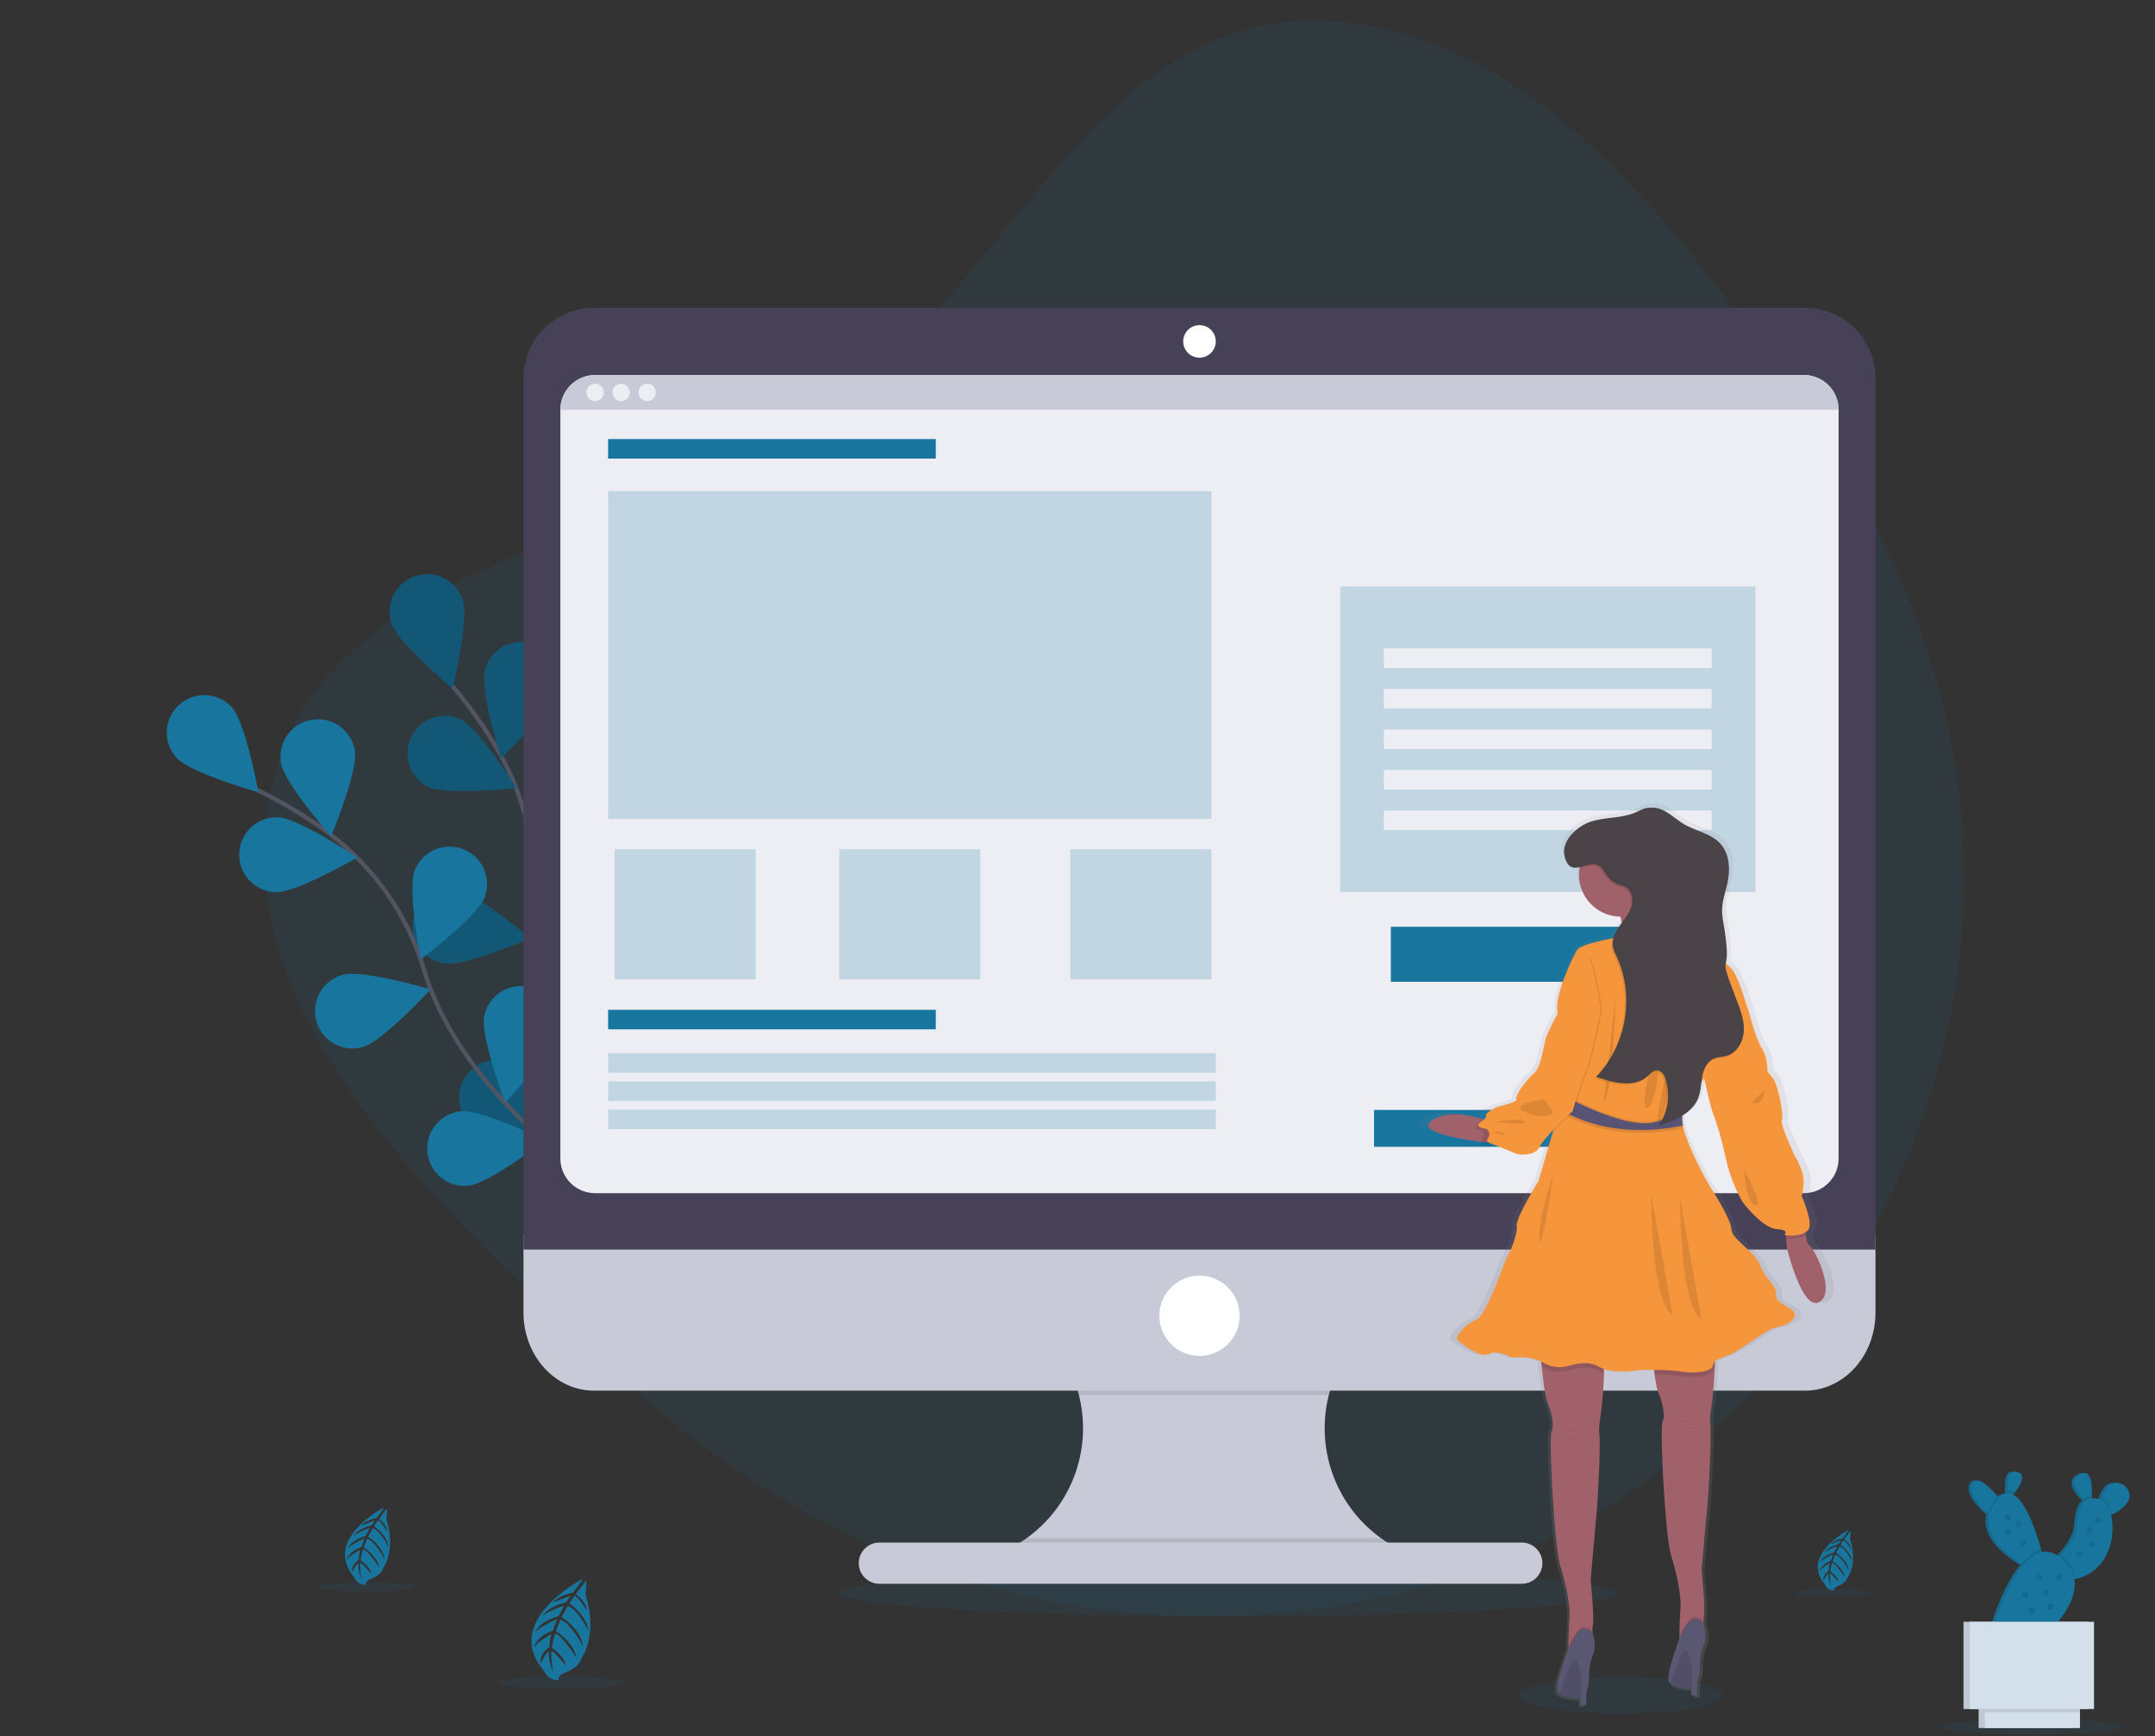 <svg width="993" height="800" viewBox="0 0 993 800" fill="none" xmlns="http://www.w3.org/2000/svg">
<rect x="0" y="0" width="993" height="800" fill="#333333" stroke="none"/>
<g clip-path="url(#clip0)">
<path opacity="0.1" fill-rule="evenodd" clip-rule="evenodd" d="M604.371 9.505C506.918 9.341 464.274 128.595 385.812 186.346C298.05 250.942 148.685 255.891 125.126 362.245C101.389 469.401 206.301 559.846 286.45 634.891C354.641 698.74 439.713 738.26 532.969 744.117C622.818 749.761 711.336 723.278 780.698 665.935C849.873 608.746 894.003 527.121 903.382 437.889C912.837 347.944 882.809 261.28 831.03 187.098C773.93 105.294 704.169 9.674 604.371 9.505Z" fill="#18759D"/>
<path d="M283.42 553.07C283.42 553.07 237.2 486.38 245.05 423.44C248.506 397.062 243.313 370.275 230.25 347.1C223.964 336.144 216.687 325.787 208.51 316.16" stroke="#535461" stroke-width="2" stroke-miterlimit="10"/>
<path d="M213.22 276.47C216.22 285.52 208.51 317.21 208.51 317.21C208.51 317.21 183.42 296.38 180.42 287.32C178.981 282.97 179.329 278.228 181.387 274.135C183.446 270.042 187.045 266.934 191.395 265.495C195.745 264.056 200.488 264.404 204.58 266.462C208.673 268.521 211.781 272.12 213.22 276.47V276.47Z" fill="#18759D"/>
<path d="M256.92 317.66C254.52 326.89 230.83 349.3 230.83 349.3C230.83 349.3 221.09 318.18 223.5 308.95C224.045 306.727 225.027 304.634 226.388 302.794C227.749 300.953 229.462 299.402 231.428 298.23C233.394 297.057 235.574 296.287 237.84 295.965C240.106 295.642 242.414 295.774 244.629 296.351C246.844 296.928 248.922 297.94 250.742 299.328C252.563 300.715 254.089 302.451 255.233 304.434C256.377 306.416 257.115 308.607 257.404 310.877C257.694 313.148 257.529 315.454 256.92 317.66V317.66Z" fill="#18759D"/>
<path d="M284.11 403.77C277.37 410.53 245.61 417.91 245.61 417.91C245.61 417.91 252.92 386.13 259.61 379.38C262.844 376.136 267.235 374.31 271.815 374.304C276.396 374.297 280.791 376.111 284.035 379.345C287.279 382.579 289.105 386.97 289.111 391.55C289.118 396.131 287.304 400.526 284.07 403.77H284.11Z" fill="#18759D"/>
<path d="M290 473.6C284.5 481.39 254.44 494.04 254.44 494.04C254.44 494.04 256.27 461.48 261.77 453.69C264.41 449.946 268.429 447.405 272.943 446.625C277.457 445.845 282.096 446.89 285.84 449.53C289.584 452.17 292.125 456.189 292.905 460.703C293.685 465.217 292.64 469.856 290 473.6V473.6Z" fill="#18759D"/>
<path d="M197 362.45C205.58 366.61 238 363.13 238 363.13C238 363.13 220.64 335.53 212 331.36C207.903 329.555 203.265 329.412 199.064 330.96C194.864 332.508 191.428 335.628 189.483 339.66C187.538 343.692 187.234 348.322 188.636 352.574C190.039 356.825 193.037 360.366 197 362.45V362.45Z" fill="#18759D"/>
<path d="M204.91 443.98C214.35 445.38 244.25 432.36 244.25 432.36C244.25 432.36 219.42 411.21 210 409.81C207.756 409.476 205.469 409.588 203.269 410.139C201.068 410.689 198.997 411.667 197.175 413.018C193.495 415.746 191.049 419.824 190.375 424.355C189.701 428.886 190.855 433.499 193.583 437.18C196.311 440.86 200.389 443.306 204.92 443.98H204.91Z" fill="#18759D"/>
<path d="M223.49 522.16C232.56 525.16 264.23 517.36 264.23 517.36C264.23 517.36 243.33 492.36 234.23 489.36C232.075 488.652 229.802 488.376 227.54 488.546C225.278 488.717 223.072 489.332 221.048 490.355C219.023 491.378 217.22 492.79 215.742 494.51C214.263 496.231 213.138 498.225 212.43 500.38C211.722 502.535 211.446 504.808 211.616 507.07C211.787 509.332 212.402 511.538 213.425 513.562C214.448 515.587 215.86 517.39 217.58 518.868C219.301 520.347 221.295 521.472 223.45 522.18L223.49 522.16Z" fill="#18759D"/>
<path opacity="0.25" d="M213.22 276.47C216.22 285.52 208.51 317.21 208.51 317.21C208.51 317.21 183.42 296.38 180.42 287.32C178.981 282.97 179.329 278.228 181.387 274.135C183.446 270.042 187.045 266.934 191.395 265.495C195.745 264.056 200.488 264.404 204.58 266.462C208.673 268.521 211.781 272.12 213.22 276.47Z" fill="black"/>
<path opacity="0.25" d="M256.92 317.66C254.52 326.89 230.83 349.3 230.83 349.3C230.83 349.3 221.09 318.18 223.5 308.95C224.045 306.727 225.027 304.634 226.388 302.794C227.749 300.953 229.462 299.402 231.428 298.23C233.394 297.057 235.574 296.287 237.84 295.965C240.106 295.642 242.414 295.774 244.629 296.351C246.844 296.928 248.922 297.94 250.742 299.328C252.563 300.715 254.089 302.451 255.233 304.434C256.377 306.416 257.115 308.607 257.404 310.877C257.694 313.148 257.529 315.454 256.92 317.66Z" fill="black"/>
<path opacity="0.25" d="M284.11 403.77C277.37 410.53 245.61 417.91 245.61 417.91C245.61 417.91 252.92 386.13 259.61 379.38C262.844 376.136 267.235 374.31 271.815 374.304C276.396 374.297 280.791 376.111 284.035 379.345C287.279 382.579 289.105 386.97 289.111 391.55C289.118 396.131 287.304 400.526 284.07 403.77H284.11Z" fill="black"/>
<path opacity="0.25" d="M290 473.6C284.5 481.39 254.44 494.04 254.44 494.04C254.44 494.04 256.27 461.48 261.77 453.69C264.41 449.946 268.429 447.405 272.943 446.625C277.457 445.845 282.096 446.89 285.84 449.53C289.584 452.17 292.125 456.189 292.905 460.703C293.685 465.217 292.64 469.856 290 473.6Z" fill="black"/>
<path opacity="0.25" d="M197 362.45C205.58 366.61 238 363.13 238 363.13C238 363.13 220.64 335.53 212 331.36C207.903 329.555 203.265 329.412 199.064 330.96C194.864 332.508 191.428 335.628 189.483 339.66C187.538 343.692 187.234 348.322 188.636 352.574C190.039 356.825 193.037 360.366 197 362.45Z" fill="black"/>
<path opacity="0.25" d="M204.91 443.98C214.35 445.38 244.25 432.36 244.25 432.36C244.25 432.36 219.42 411.21 210 409.81C207.756 409.476 205.469 409.588 203.269 410.139C201.068 410.689 198.997 411.667 197.175 413.018C193.495 415.746 191.049 419.824 190.375 424.355C189.701 428.886 190.855 433.499 193.583 437.18C196.311 440.86 200.389 443.306 204.92 443.98H204.91Z" fill="black"/>
<path opacity="0.25" d="M223.49 522.16C232.56 525.16 264.23 517.36 264.23 517.36C264.23 517.36 243.33 492.36 234.23 489.36C232.075 488.652 229.802 488.376 227.54 488.546C225.278 488.717 223.072 489.332 221.048 490.355C219.023 491.378 217.22 492.79 215.742 494.51C214.263 496.231 213.138 498.225 212.43 500.38C211.722 502.535 211.446 504.808 211.616 507.07C211.787 509.332 212.402 511.538 213.425 513.562C214.448 515.587 215.86 517.39 217.58 518.868C219.301 520.347 221.295 521.472 223.45 522.18L223.49 522.16Z" fill="black"/>
<path d="M283.16 550.39C283.16 550.39 213.88 508.15 195.54 447.39C188.008 421.879 172.408 399.496 151.08 383.6C140.894 376.133 130.045 369.616 118.67 364.13" stroke="#535461" stroke-width="2" stroke-miterlimit="10"/>
<path d="M106.89 325.97C113.3 333.03 119.09 365.12 119.09 365.12C119.09 365.12 87.72 356.24 81.31 349.18C78.232 345.788 76.628 341.312 76.85 336.737C77.072 332.162 79.103 327.863 82.495 324.785C85.887 321.707 90.363 320.103 94.938 320.325C99.513 320.547 103.812 322.578 106.89 325.97V325.97Z" fill="#18759D"/>
<path d="M163.54 345.91C165.08 355.33 152.54 385.42 152.54 385.42C152.54 385.42 131 360.91 129.45 351.49C128.71 346.969 129.796 342.34 132.47 338.62C135.143 334.9 139.184 332.395 143.705 331.655C148.226 330.915 152.855 332.001 156.575 334.675C160.295 337.348 162.8 341.389 163.54 345.91V345.91Z" fill="#18759D"/>
<path d="M223.29 413.6C219.86 422.51 193.82 442.13 193.82 442.13C193.82 442.13 187.62 410.13 191.04 401.21C192.683 396.933 195.958 393.485 200.143 391.622C204.329 389.76 209.083 389.637 213.36 391.28C217.637 392.923 221.085 396.198 222.948 400.383C224.81 404.569 224.933 409.323 223.29 413.6V413.6Z" fill="#18759D"/>
<path d="M257 475.03C255.13 484.39 232.77 508.13 232.77 508.13C232.77 508.13 221.25 477.62 223.12 468.27C223.564 466.045 224.442 463.93 225.703 462.045C226.964 460.159 228.585 458.541 230.472 457.282C232.359 456.022 234.475 455.147 236.7 454.706C238.925 454.265 241.215 454.266 243.44 454.71C245.665 455.154 247.78 456.032 249.665 457.293C251.551 458.554 253.169 460.175 254.428 462.062C255.688 463.949 256.563 466.065 257.004 468.29C257.445 470.515 257.444 472.805 257 475.03V475.03Z" fill="#18759D"/>
<path d="M126.88 411.15C136.42 411.48 164.65 395.15 164.65 395.15C164.65 395.15 137.6 376.95 128.06 376.6C125.793 376.523 123.534 376.892 121.41 377.688C119.286 378.484 117.34 379.69 115.683 381.238C114.025 382.786 112.689 384.645 111.75 386.71C110.811 388.774 110.287 391.003 110.21 393.27C110.133 395.537 110.502 397.796 111.298 399.92C112.094 402.044 113.3 403.99 114.848 405.647C116.396 407.305 118.255 408.641 120.32 409.58C122.384 410.519 124.613 411.043 126.88 411.12V411.15Z" fill="#18759D"/>
<path d="M167.17 482.47C176.37 479.93 198.43 455.91 198.43 455.91C198.43 455.91 167.16 446.6 158 449.18C155.792 449.764 153.721 450.78 151.909 452.17C150.096 453.559 148.577 455.294 147.439 457.275C146.302 459.256 145.568 461.442 145.281 463.708C144.995 465.974 145.16 468.275 145.769 470.476C146.377 472.678 147.416 474.737 148.826 476.534C150.236 478.331 151.988 479.831 153.981 480.947C155.974 482.062 158.169 482.771 160.438 483.033C162.707 483.294 165.005 483.103 167.2 482.47H167.17Z" fill="#18759D"/>
<path d="M215.84 546.42C225.34 545.42 251.14 525.52 251.14 525.52C251.14 525.52 221.89 511.1 212.4 512.05C210.143 512.276 207.953 512.944 205.955 514.016C203.956 515.089 202.188 516.544 200.752 518.3C197.852 521.845 196.479 526.397 196.935 530.955C197.161 533.212 197.829 535.402 198.901 537.4C199.974 539.399 201.429 541.167 203.185 542.603C206.73 545.503 211.282 546.876 215.84 546.42V546.42Z" fill="#18759D"/>
<path opacity="0.1" d="M565.71 744.7C664.569 744.7 744.71 739.945 744.71 734.08C744.71 728.215 664.569 723.46 565.71 723.46C466.851 723.46 386.71 728.215 386.71 734.08C386.71 739.945 466.851 744.7 565.71 744.7Z" fill="#18759D"/>
<path opacity="0.1" d="M746.87 789.78C772.75 789.78 793.73 785.961 793.73 781.25C793.73 776.539 772.75 772.72 746.87 772.72C720.99 772.72 700.01 776.539 700.01 781.25C700.01 785.961 720.99 789.78 746.87 789.78Z" fill="#18759D"/>
<path d="M648 715.41V721.82H458.38V716.6C469.946 712.315 479.98 704.694 487.213 694.703C494.446 684.712 498.551 672.8 499.011 660.474C499.47 648.149 496.262 635.964 489.793 625.462C483.324 614.96 473.885 606.614 462.67 601.48H646.75C635.795 606.507 626.531 614.601 620.079 624.783C613.627 634.965 610.264 646.798 610.396 658.851C610.529 670.904 614.151 682.66 620.824 692.698C627.498 702.735 636.937 710.624 648 715.41Z" fill="#C8CAD7"/>
<path opacity="0.1" d="M646.75 601.49C638.288 605.373 630.801 611.1 624.838 618.252C618.876 625.403 614.588 633.797 612.29 642.82H497.13C494.832 633.797 490.544 625.403 484.582 618.252C478.619 611.1 471.132 605.373 462.67 601.49H646.75Z" fill="black"/>
<path d="M241.21 568.82V604.82C241.21 624.7 255.76 640.82 273.71 640.82H831.71C849.66 640.82 864.21 624.7 864.21 604.82V568.82H241.21Z" fill="#C8CAD7"/>
<path opacity="0.1" d="M648 715.41V721.82H458.38V716.6C463.578 714.67 468.495 712.053 473 708.82H636.4C640.02 711.424 643.909 713.634 648 715.41Z" fill="black"/>
<path d="M701.21 710.82H405.21C399.963 710.82 395.71 715.073 395.71 720.32C395.71 725.567 399.963 729.82 405.21 729.82H701.21C706.457 729.82 710.71 725.567 710.71 720.32C710.71 715.073 706.457 710.82 701.21 710.82Z" fill="#C8CAD7"/>
<path d="M864.21 174.32C864.21 165.7 860.786 157.434 854.691 151.339C848.596 145.244 840.329 141.82 831.71 141.82H273.71C265.09 141.82 256.824 145.244 250.729 151.339C244.634 157.434 241.21 165.7 241.21 174.32V575.82H864.21V174.32Z" fill="#474157"/>
<path d="M831.21 172.82H274.21C265.373 172.82 258.21 179.983 258.21 188.82V533.82C258.21 542.657 265.373 549.82 274.21 549.82H831.21C840.047 549.82 847.21 542.657 847.21 533.82V188.82C847.21 179.983 840.047 172.82 831.21 172.82Z" fill="#EDEDF4"/>
<path d="M552.71 164.82C556.852 164.82 560.21 161.462 560.21 157.32C560.21 153.178 556.852 149.82 552.71 149.82C548.568 149.82 545.21 153.178 545.21 157.32C545.21 161.462 548.568 164.82 552.71 164.82Z" fill="white"/>
<path d="M552.71 624.82C562.927 624.82 571.21 616.537 571.21 606.32C571.21 596.103 562.927 587.82 552.71 587.82C542.493 587.82 534.21 596.103 534.21 606.32C534.21 616.537 542.493 624.82 552.71 624.82Z" fill="white"/>
<path d="M847.21 188.82H258.21C258.21 184.577 259.896 180.507 262.896 177.506C265.897 174.506 269.967 172.82 274.21 172.82H831.21C835.453 172.82 839.523 174.506 842.524 177.506C845.524 180.507 847.21 184.577 847.21 188.82Z" fill="#C8CAD7"/>
<path d="M274.21 184.82C276.419 184.82 278.21 183.029 278.21 180.82C278.21 178.611 276.419 176.82 274.21 176.82C272.001 176.82 270.21 178.611 270.21 180.82C270.21 183.029 272.001 184.82 274.21 184.82Z" fill="#EDEDF4"/>
<path d="M286.21 184.82C288.419 184.82 290.21 183.029 290.21 180.82C290.21 178.611 288.419 176.82 286.21 176.82C284.001 176.82 282.21 178.611 282.21 180.82C282.21 183.029 284.001 184.82 286.21 184.82Z" fill="#EDEDF4"/>
<path d="M298.21 184.82C300.419 184.82 302.21 183.029 302.21 180.82C302.21 178.611 300.419 176.82 298.21 176.82C296.001 176.82 294.21 178.611 294.21 180.82C294.21 183.029 296.001 184.82 298.21 184.82Z" fill="#EDEDF4"/>
<path d="M431.21 202.32H280.21V211.32H431.21V202.32Z" fill="#18759D"/>
<path d="M431.21 465.32H280.21V474.32H431.21V465.32Z" fill="#18759D"/>
<path opacity="0.2" d="M560.21 485.32H280.21V494.32H560.21V485.32Z" fill="#18759D"/>
<path opacity="0.2" d="M560.21 498.33H280.21V507.33H560.21V498.33Z" fill="#18759D"/>
<path opacity="0.2" d="M560.21 511.33H280.21V520.33H560.21V511.33Z" fill="#18759D"/>
<path opacity="0.2" d="M558.21 226.32H280.21V377.32H558.21V226.32Z" fill="#18759D"/>
<path opacity="0.2" d="M348.21 391.32H283.21V451.32H348.21V391.32Z" fill="#18759D"/>
<path opacity="0.2" d="M558.21 391.32H493.21V451.32H558.21V391.32Z" fill="#18759D"/>
<path opacity="0.2" d="M451.71 391.32H386.71V451.32H451.71V391.32Z" fill="#18759D"/>
<path opacity="0.2" d="M808.88 270.24H617.55V411.07H808.88V270.24Z" fill="#18759D"/>
<path d="M788.71 298.82H637.71V307.82H788.71V298.82Z" fill="#EDEDF4"/>
<path d="M788.71 317.49H637.71V326.49H788.71V317.49Z" fill="#EDEDF4"/>
<path d="M788.71 336.16H637.71V345.16H788.71V336.16Z" fill="#EDEDF4"/>
<path d="M788.71 354.82H637.71V363.82H788.71V354.82Z" fill="#EDEDF4"/>
<path d="M788.71 373.49H637.71V382.49H788.71V373.49Z" fill="#EDEDF4"/>
<path d="M785.55 427.07H640.88V452.4H785.55V427.07Z" fill="#18759D"/>
<path d="M730.16 511.47H633.15V528.46H730.16V511.47Z" fill="#18759D"/>
<path opacity="0.1" d="M258.43 778.27C274.225 778.27 287.03 776.972 287.03 775.37C287.03 773.768 274.225 772.47 258.43 772.47C242.635 772.47 229.83 773.768 229.83 775.37C229.83 776.972 242.635 778.27 258.43 778.27Z" fill="#18759D"/>
<path opacity="0.1" d="M843.87 735.64C853.336 735.64 861.01 734.861 861.01 733.9C861.01 732.939 853.336 732.16 843.87 732.16C834.404 732.16 826.73 732.939 826.73 733.9C826.73 734.861 834.404 735.64 843.87 735.64Z" fill="#18759D"/>
<path d="M268.42 727.6C268.42 727.6 231.12 746.87 250.42 769.6C250.42 769.6 252.23 774.6 257.48 774.18C257.48 774.18 256.43 772.27 260.48 770.75C261.892 770.194 263.234 769.476 264.48 768.61C266.175 767.438 267.442 765.746 268.09 763.79C268.09 763.79 275.72 753.58 269.81 734.69C269.81 734.69 270.57 729.35 269.9 728.49L265.32 734.6C265.32 734.6 270.01 737.74 270.54 742.36C270.54 742.36 265.66 734.61 264.6 735.49C264.39 735.67 262.35 738.89 262.35 738.89C262.35 738.89 270.47 744.4 271.08 751.55C271.08 751.55 266.5 741.55 261.56 740.1L258.77 745.15C258.77 745.15 267.65 750.55 268.65 758.67C268.65 758.67 263.5 748.37 258.24 746.29L256.16 751.62C256.16 751.62 264.71 757.06 265.5 763.82C265.5 763.82 258.35 752.52 255.77 752.82C255.77 752.82 254.16 757.82 254.37 759.37C254.37 759.37 260.42 763.37 260.53 767.37C260.53 767.37 254.95 760.32 254.09 760.79C254.09 760.79 253.73 767.87 255.45 771.56C255.45 771.56 252.51 766.3 252.98 760.79C251.242 762.333 249.997 764.354 249.4 766.6C249.4 766.6 247.79 762.7 253.09 759.12C253.09 759.12 253.59 753.61 254.2 752.93C254.2 752.93 248.47 755.72 246.04 759.16C246.04 759.16 246.93 754.04 254.7 751.5L256.7 746.1C256.7 746.1 248.94 749.39 246.55 752.29C246.55 752.29 248.27 747.21 257.31 744.78L259.99 739.78C259.99 739.78 253.09 742.1 249.73 744.78C249.73 744.78 252.34 740.42 260.82 738.41L263 735.3C263 735.3 258 737.09 256.6 737.73C255.2 738.37 254.92 738.05 254.92 738.05C257.484 735.884 260.6 734.475 263.92 733.98C263.92 733.98 268.77 727.89 268.42 727.6Z" fill="#18759D"/>
<path opacity="0.1" d="M169.3 733.41C181.406 733.41 191.22 732.416 191.22 731.19C191.22 729.964 181.406 728.97 169.3 728.97C157.194 728.97 147.38 729.964 147.38 731.19C147.38 732.416 157.194 733.41 169.3 733.41Z" fill="#18759D"/>
<path d="M177 694.6C177 694.6 148.42 709.36 163.18 726.76C163.596 727.841 164.344 728.763 165.315 729.393C166.287 730.024 167.433 730.33 168.59 730.27C168.59 730.27 167.79 728.81 170.86 727.64C171.945 727.211 172.978 726.661 173.94 726C175.239 725.099 176.211 723.8 176.71 722.3V722.3C176.71 722.3 182.55 714.48 178.02 700.01C178.02 700.01 178.61 695.91 178.09 695.25L174.62 700.02C174.62 700.02 178.21 702.43 178.62 705.96C178.62 705.96 174.88 700.03 174.07 700.7C173.91 700.84 172.35 703.31 172.35 703.31C172.35 703.31 178.57 707.53 179.04 713.01C179.04 713.01 175.53 705.33 171.74 704.24L169.61 708.1C169.61 708.1 176.4 712.24 177.17 718.46C177.17 718.46 173.22 710.57 169.17 708.98L167.58 713.06C167.58 713.06 174.14 717.23 174.74 722.41C174.74 722.41 169.26 713.75 167.28 714.02C167.28 714.02 166.05 717.86 166.21 719.02C166.21 719.02 170.85 722.12 170.93 725.16C170.93 725.16 166.65 719.76 165.99 720.16C165.99 720.16 165.72 725.58 167.04 728.41C165.7 725.872 165.045 723.028 165.14 720.16C163.819 721.333 162.867 722.866 162.4 724.57C162.4 724.57 161.17 721.57 165.23 718.84C165.23 718.84 165.61 714.62 166.08 714.1C166.08 714.1 161.69 716.24 159.83 718.87C159.83 718.87 160.51 714.95 166.46 713L167.97 708.86C167.97 708.86 162.02 711.38 160.18 713.61C160.18 713.61 161.5 709.71 168.43 707.85L170.49 704.04C170.49 704.04 165.2 705.82 162.62 707.85C162.62 707.85 164.62 704.5 171.12 702.97L172.79 700.58C172.79 700.58 168.96 701.95 167.89 702.45C166.82 702.95 166.6 702.69 166.6 702.69C168.561 701.034 170.942 699.954 173.48 699.57C173.48 699.57 177.22 694.8 177 694.6Z" fill="#18759D"/>
<path d="M851.74 705.01C851.74 705.01 829.39 716.6 840.93 730.16C841.256 731.005 841.84 731.724 842.6 732.217C843.36 732.709 844.256 732.948 845.16 732.9C845.16 732.9 844.53 731.76 846.94 730.84C847.791 730.51 848.6 730.08 849.35 729.56C850.363 728.855 851.121 727.841 851.51 726.67V726.67C851.51 726.67 856.08 720.55 852.51 709.24C852.51 709.24 852.96 706.04 852.56 705.52L849.85 709.24C849.85 709.24 852.66 711.13 852.98 713.9C852.98 713.9 850.05 709.25 849.42 709.78C849.29 709.89 848.07 711.78 848.07 711.78C848.07 711.78 852.94 715.08 853.3 719.36C853.3 719.36 850.56 713.36 847.6 712.51L846 715.6C846 715.6 851.31 718.83 851.91 723.7C851.91 723.7 848.83 717.53 845.67 716.28L844.43 719.48C844.43 719.48 849.55 722.73 850.03 726.79C850.03 726.79 845.74 720.01 844.2 720.23C843.76 721.497 843.478 722.814 843.36 724.15C843.36 724.15 846.98 726.57 847.05 728.95C847.05 728.95 843.7 724.73 843.19 725.01C843.19 725.01 842.97 729.25 844 731.46C842.959 729.474 842.449 727.252 842.52 725.01C841.487 725.928 840.743 727.127 840.38 728.46C840.38 728.46 839.38 726.12 842.59 723.98C842.59 723.98 842.89 720.68 843.25 720.27C843.25 720.27 839.82 721.94 838.37 724C838.37 724 838.9 720.93 843.55 719.41L844.73 716.18C844.73 716.18 840.08 718.18 838.64 719.88C838.64 719.88 839.64 716.88 845.1 715.38L846.7 712.38C844.53 713.112 842.463 714.12 840.55 715.38C840.55 715.38 842.12 712.77 847.2 711.57L848.5 709.7C848.5 709.7 845.5 710.78 844.67 711.16C843.84 711.54 843.67 711.35 843.67 711.35C845.202 710.053 847.065 709.209 849.05 708.91C849.05 708.91 851.94 705.21 851.74 705.01Z" fill="#18759D"/>
<path opacity="0.1" d="M936.04 799.2C959.098 799.2 977.79 797.637 977.79 795.71C977.79 793.783 959.098 792.22 936.04 792.22C912.982 792.22 894.29 793.783 894.29 795.71C894.29 797.637 912.982 799.2 936.04 799.2Z" fill="#18759D"/>
<path d="M969.47 685.6C968.513 686.92 967.745 688.367 967.19 689.9C967.05 690.27 966.92 690.7 966.78 691.11C966.523 690.991 966.255 690.898 965.98 690.83C964.818 690.537 963.615 690.435 962.42 690.53C962.42 690.06 962.47 689.58 962.49 689.06C962.63 683.79 962.01 676.44 956.98 679.56C952.16 682.56 955.6 687.56 958.71 690.76C958.98 691.04 959.25 691.3 959.51 691.55C956.68 693.55 956.13 698.28 955.66 703.19C955.19 708.1 951.02 713.47 948.26 716.52L947.47 717.37C946.357 716.482 945.069 715.838 943.691 715.481C942.312 715.124 940.874 715.063 939.47 715.3C939.35 714.87 939.23 714.42 939.09 713.95C936.86 705.86 932.21 691.85 926.27 688.78C926.53 688.47 926.79 688.14 927.06 687.78C929.58 684.48 932.41 679.59 928.22 678.34C924.03 677.09 923.66 682.58 923.89 686.7C923.89 687.22 923.93 687.71 924.01 688.17C923.171 688.208 922.348 688.417 921.593 688.785C920.838 689.154 920.167 689.672 919.62 690.31L918.98 689.54C915.58 685.54 909.34 679.17 907.46 683.98C905.7 688.46 911.18 694.28 915.04 697.65L915.29 697.86C912.69 708.37 924 716.94 930.09 720.69L930.88 721.17C922.48 731.07 917.3 749.63 917.3 749.63L940.82 753.83C940.82 753.83 956.41 740.37 954.42 727.73H954.58C970.16 724.61 973.71 707.99 971.28 698.12L971.55 698.01C974.39 696.849 976.879 694.967 978.77 692.55C983.09 686.47 974 679.6 969.47 685.6Z" fill="#18759D"/>
<path opacity="0.1" d="M969.47 685.6C968.513 686.92 967.745 688.367 967.19 689.9C967.05 690.27 966.92 690.7 966.78 691.11C966.523 690.991 966.255 690.898 965.98 690.83C964.818 690.537 963.615 690.435 962.42 690.53C962.42 690.06 962.47 689.58 962.49 689.06C962.63 683.79 962.01 676.44 956.98 679.56C952.16 682.56 955.6 687.56 958.71 690.76C958.98 691.04 959.25 691.3 959.51 691.55C956.68 693.55 956.13 698.28 955.66 703.19C955.19 708.1 951.02 713.47 948.26 716.52L947.47 717.37C946.357 716.482 945.069 715.838 943.691 715.481C942.312 715.124 940.874 715.063 939.47 715.3C939.35 714.87 939.23 714.42 939.09 713.95C936.86 705.86 932.21 691.85 926.27 688.78C926.53 688.47 926.79 688.14 927.06 687.78C929.58 684.48 932.41 679.59 928.22 678.34C924.03 677.09 923.66 682.58 923.89 686.7C923.89 687.22 923.93 687.71 924.01 688.17C923.171 688.208 922.348 688.417 921.593 688.785C920.838 689.154 920.167 689.672 919.62 690.31L918.98 689.54C915.58 685.54 909.34 679.17 907.46 683.98C905.7 688.46 911.18 694.28 915.04 697.65L915.29 697.86C912.69 708.37 924 716.94 930.09 720.69L930.88 721.17C922.48 731.07 917.3 749.63 917.3 749.63L940.82 753.83C940.82 753.83 956.41 740.37 954.42 727.73H954.58C970.16 724.61 973.71 707.99 971.28 698.12L971.55 698.01C974.39 696.849 976.879 694.967 978.77 692.55C983.09 686.47 974 679.6 969.47 685.6Z" fill="black"/>
<path d="M922.65 692.36L919.9 700.36C919.9 700.36 918.37 699.28 916.44 697.58C912.59 694.21 907.1 688.39 908.86 683.91C910.74 679.1 916.98 685.45 920.38 689.47C921.74 691.12 922.65 692.36 922.65 692.36Z" fill="#18759D"/>
<path d="M928.46 687.76C927.621 688.858 926.727 689.913 925.78 690.92C925.539 689.517 925.376 688.101 925.29 686.68C925.06 682.56 925.49 677.09 929.62 678.32C933.75 679.55 931 684.46 928.46 687.76Z" fill="#18759D"/>
<path d="M963.93 689.03C963.84 691.68 963.58 693.8 963.58 693.8C962.37 692.853 961.225 691.828 960.15 690.73C957.04 687.5 953.6 682.52 958.42 679.53C963.45 676.41 964.07 683.76 963.93 689.03Z" fill="#18759D"/>
<path d="M980.17 692.5C978.28 694.914 975.796 696.795 972.96 697.96C972.171 698.299 971.363 698.593 970.54 698.84L967.3 694.29C967.637 692.787 968.082 691.31 968.63 689.87C969.185 688.337 969.953 686.89 970.91 685.57C975.39 679.6 984.53 686.47 980.17 692.5Z" fill="#18759D"/>
<path opacity="0.1" d="M920.38 689.52C921.74 691.12 922.65 692.36 922.65 692.36L919.9 700.36C919.9 700.36 918.37 699.28 916.44 697.58C916.873 695.003 917.938 692.574 919.54 690.51C919.803 690.166 920.084 689.836 920.38 689.52Z" fill="black"/>
<path opacity="0.1" d="M928.46 687.76C927.621 688.858 926.727 689.913 925.78 690.92C925.539 689.517 925.376 688.101 925.29 686.68C926.433 686.705 927.54 687.082 928.46 687.76Z" fill="black"/>
<path d="M942 719.72L935.16 722.72C935.16 722.72 933.66 722 931.51 720.66C924.33 716.24 909.87 705.11 919.51 691.99C929.15 678.87 937.28 702.4 940.51 713.91C941.46 717.36 942 719.72 942 719.72Z" fill="#18759D"/>
<path opacity="0.1" d="M960.15 690.73C961.146 689.701 962.499 689.092 963.93 689.03C963.84 691.68 963.58 693.8 963.58 693.8C962.37 692.853 961.225 691.828 960.15 690.73Z" fill="black"/>
<path opacity="0.1" d="M973 697.96C972.211 698.299 971.403 698.593 970.58 698.84L967.34 694.29C967.677 692.787 968.122 691.31 968.67 689.87C970.72 691.09 972.26 694.13 973 697.96Z" fill="black"/>
<path d="M956 727.68C955.62 727.76 955.23 727.83 954.84 727.88C931.92 731.37 947.28 719 947.28 719C947.28 719 948.28 718.05 949.72 716.49C952.48 713.49 956.64 708.1 957.12 703.16C957.84 695.73 958.67 688.76 967.44 690.8C976.21 692.84 977.68 723.33 956 727.68Z" fill="#18759D"/>
<path d="M955.55 784.77H911.74V796.29H955.55V784.77Z" fill="#D4DFEC"/>
<path d="M962.01 747.33H904.77V787.53H962.01V747.33Z" fill="#D4DFEC"/>
<path opacity="0.1" d="M955.55 784.77H911.74V796.29H955.55V784.77Z" fill="black"/>
<path opacity="0.1" d="M962.01 747.33H904.77V787.53H962.01V747.33Z" fill="black"/>
<path d="M958.43 784.77H914.62V796.29H958.43V784.77Z" fill="#D4DFEC"/>
<path opacity="0.1" d="M940.49 713.92C941.49 717.36 941.98 719.72 941.98 719.72L935.14 722.72C935.14 722.72 933.64 722 931.49 720.66C934.17 717.27 937.2 714.71 940.49 713.92Z" fill="black"/>
<path opacity="0.1" d="M956 727.68C955.62 727.76 955.23 727.83 954.84 727.88C931.92 731.37 947.28 719 947.28 719C947.28 719 948.28 718.05 949.72 716.49C954 719.92 955.75 723.78 956 727.68Z" fill="black"/>
<path d="M918.7 749.6C918.7 749.6 931.54 703.6 949.54 717.79C967.54 731.98 942.22 753.79 942.22 753.79L918.7 749.6Z" fill="#18759D"/>
<path opacity="0.1" d="M925.18 700.65C925.975 700.65 926.62 700.005 926.62 699.21C926.62 698.415 925.975 697.77 925.18 697.77C924.385 697.77 923.74 698.415 923.74 699.21C923.74 700.005 924.385 700.65 925.18 700.65Z" fill="black"/>
<path opacity="0.1" d="M925.06 707.37C925.855 707.37 926.5 706.725 926.5 705.93C926.5 705.135 925.855 704.49 925.06 704.49C924.265 704.49 923.62 705.135 923.62 705.93C923.62 706.725 924.265 707.37 925.06 707.37Z" fill="black"/>
<path opacity="0.1" d="M966.82 701.97C967.615 701.97 968.26 701.325 968.26 700.53C968.26 699.735 967.615 699.09 966.82 699.09C966.025 699.09 965.38 699.735 965.38 700.53C965.38 701.325 966.025 701.97 966.82 701.97Z" fill="black"/>
<path opacity="0.1" d="M933.22 736.41C934.015 736.41 934.66 735.765 934.66 734.97C934.66 734.175 934.015 733.53 933.22 733.53C932.425 733.53 931.78 734.175 931.78 734.97C931.78 735.765 932.425 736.41 933.22 736.41Z" fill="black"/>
<path opacity="0.1" d="M963.82 713.13C964.615 713.13 965.26 712.485 965.26 711.69C965.26 710.895 964.615 710.25 963.82 710.25C963.025 710.25 962.38 710.895 962.38 711.69C962.38 712.485 963.025 713.13 963.82 713.13Z" fill="black"/>
<path opacity="0.1" d="M948.94 728.01C949.735 728.01 950.38 727.365 950.38 726.57C950.38 725.775 949.735 725.13 948.94 725.13C948.145 725.13 947.5 725.775 947.5 726.57C947.5 727.365 948.145 728.01 948.94 728.01Z" fill="black"/>
<path opacity="0.1" d="M930.1 703.53C930.895 703.53 931.54 702.885 931.54 702.09C931.54 701.295 930.895 700.65 930.1 700.65C929.305 700.65 928.66 701.295 928.66 702.09C928.66 702.885 929.305 703.53 930.1 703.53Z" fill="black"/>
<path opacity="0.1" d="M962.86 706.29C963.655 706.29 964.3 705.645 964.3 704.85C964.3 704.055 963.655 703.41 962.86 703.41C962.065 703.41 961.42 704.055 961.42 704.85C961.42 705.645 962.065 706.29 962.86 706.29Z" fill="black"/>
<path opacity="0.1" d="M957.94 717.45C958.735 717.45 959.38 716.805 959.38 716.01C959.38 715.215 958.735 714.57 957.94 714.57C957.145 714.57 956.5 715.215 956.5 716.01C956.5 716.805 957.145 717.45 957.94 717.45Z" fill="black"/>
<path opacity="0.1" d="M942.82 735.33C943.615 735.33 944.26 734.685 944.26 733.89C944.26 733.095 943.615 732.45 942.82 732.45C942.025 732.45 941.38 733.095 941.38 733.89C941.38 734.685 942.025 735.33 942.82 735.33Z" fill="black"/>
<path opacity="0.1" d="M939.7 728.25C940.495 728.25 941.14 727.605 941.14 726.81C941.14 726.015 940.495 725.37 939.7 725.37C938.905 725.37 938.26 726.015 938.26 726.81C938.26 727.605 938.905 728.25 939.7 728.25Z" fill="black"/>
<path opacity="0.1" d="M932.26 712.29C933.055 712.29 933.7 711.645 933.7 710.85C933.7 710.055 933.055 709.41 932.26 709.41C931.465 709.41 930.82 710.055 930.82 710.85C930.82 711.645 931.465 712.29 932.26 712.29Z" fill="black"/>
<path opacity="0.1" d="M958.43 784.77H914.62V788.98H958.43V784.77Z" fill="black"/>
<path d="M964.9 747.33H907.66V787.53H964.9V747.33Z" fill="#D4DFEC"/>
<path opacity="0.1" d="M944.74 741.81C945.535 741.81 946.18 741.165 946.18 740.37C946.18 739.575 945.535 738.93 944.74 738.93C943.945 738.93 943.3 739.575 943.3 740.37C943.3 741.165 943.945 741.81 944.74 741.81Z" fill="black"/>
<path opacity="0.1" d="M936.1 743.61C936.895 743.61 937.54 742.965 937.54 742.17C937.54 741.375 936.895 740.73 936.1 740.73C935.305 740.73 934.66 741.375 934.66 742.17C934.66 742.965 935.305 743.61 936.1 743.61Z" fill="black"/>
<path d="M837.28 573.73C836.08 572.87 835.58 570.8 835.4 568.73C835.4 568.26 835.33 567.8 835.31 567.36C835.849 567.031 836.32 566.604 836.7 566.1C839.07 562.74 833.41 550.55 833.41 550.55C833.41 550.55 835.6 544.19 833.41 538.71C831.22 533.23 830.22 532.17 830.22 532.17C830.22 532.17 822.82 516.97 823.92 515.17C825.02 513.37 822.09 499.17 819.92 496.32C819.013 495.087 818.038 493.905 817 492.78C817 492.78 817.37 486.6 814.26 481.78C811.15 476.96 807.69 463.58 807.69 463.58C807.69 463.58 803.86 451.03 801.12 446.58C800.002 445.016 798.654 443.63 797.12 442.47C797.55 440.47 798.54 437.82 795.7 422.14C794.54 415.7 796.35 411.86 797.84 405.49C799.33 399.12 799.01 391.75 794.44 386.94C789.87 382.13 782.78 381.23 777.11 377.94C772.11 375.05 767.66 370.16 761.82 370.25C757.53 370.32 757.54 370.99 753.59 372.6C746.76 375.38 739.08 374.54 732.14 376.84C725.9 378.91 717.97 385.71 719.86 392.92C720.158 394.553 720.963 396.05 722.16 397.2C723.51 398.43 725.16 398.44 727.01 398.07C727.01 398.19 727.01 398.3 726.94 398.42C726.779 399.412 726.698 400.415 726.7 401.42C726.7 412.11 735.61 420.79 746.63 420.86C746.69 421.09 746.74 421.33 746.8 421.57C746.95 422.21 747.09 422.85 747.23 423.51C746.71 424.2 746.17 424.89 745.66 425.58C744.394 427.193 743.382 428.991 742.66 430.91C736.88 432.09 727.19 434 725.66 436.5C723.66 439.86 715.44 456.5 716.35 464.07C716.4 464.49 716.44 465.07 716.48 465.67C716.48 465.67 711.42 474.67 710.69 477.5C709.96 480.33 708.32 490.93 705.21 493.4C702.1 495.87 695.72 503.83 696.63 505.4C697.54 506.97 688.05 508.93 688.05 508.93C688.05 508.93 681.67 511.4 682.05 513.35C682.16 513.94 681.71 514.5 681.05 515.04C673.79 512.65 664.54 511.04 657.37 514.68C647.37 519.75 664.91 523.24 675.37 524.77C677.09 525.03 678.61 525.23 679.79 525.37C679.87 525.71 680.2 526.01 681.04 526.3C681.7 526.53 682.68 526.89 683.82 527.3L684.24 526C687.71 527.23 697.18 531.06 697.18 531.06C697.18 531.06 705.4 532.4 707.77 527.63C708.77 525.7 711.5 522.63 714.47 519.63L714.14 520.7L707.22 543.53C707.22 543.53 696.27 560.53 696.82 564.2C697.37 567.87 693.35 577.28 692.44 578.2C691.53 579.12 682.44 605.94 677.65 607.71C672.86 609.48 666.51 615.66 668.65 617.61C670.79 619.56 679.65 625.91 683.65 623.79C687.65 621.67 694.65 625.56 694.65 625.56C694.65 625.56 702.31 624.3 708.55 627.3C708.62 627.99 708.7 628.74 708.78 629.53C709.43 635.53 710.49 643.82 711.62 646.23C713.45 650.12 715.09 657.01 713.62 659.66C712.15 662.31 714.9 712.85 717.62 721.51C719.76 728.29 722.69 739.2 722.19 746.32C721.89 750.65 721.71 754.98 721.68 759.32C721.68 759.56 721.68 759.8 721.68 760.04C721.68 760.28 721.51 760.42 721.43 760.62V761.01C720.796 762.509 720.265 764.049 719.84 765.62C719.84 765.62 715.13 777.46 716.72 780.55C716.906 780.889 717.162 781.186 717.47 781.42C719.74 783.24 725.47 783.63 727.47 783.71L727.38 786.71H730.07C730.07 786.71 730.14 783.71 730.32 779.97C731.105 777.866 731.498 775.636 731.48 773.39C731.442 769.47 732.261 765.59 733.88 762.02C733.88 762.02 733.94 761.71 734 761.21C734.137 760.179 734.194 759.139 734.17 758.1C734.28 756.281 733.936 754.463 733.17 752.81C733.089 751.729 733.157 750.643 733.37 749.58C734.1 746.93 732.27 728.38 732.27 728.38L735.37 694.27C735.37 694.27 737.2 667.94 736.47 661.05C736.279 659.205 736.322 657.344 736.6 655.51C737.745 648.02 738.413 640.465 738.6 632.89C738.6 632.18 738.6 631.48 738.6 630.77C745.24 633.05 756.5 631.18 756.5 631.18C756.5 631.18 759.12 631.12 762.6 631.18C762.69 631.9 762.79 632.61 762.89 633.3C763.42 637.01 764.05 640.3 764.7 641.71C766.52 645.6 768.17 652.49 766.7 655.14C765.23 657.79 767.97 708.33 770.7 716.99C772.85 723.77 775.78 734.67 775.28 741.8C774.98 746.12 774.8 750.45 774.77 754.8V755.6C774.68 755.79 774.59 755.98 774.51 756.18C774.43 756.38 774.51 756.45 774.51 756.57C773.904 758.078 773.4 759.625 773 761.2C773 761.2 768.28 773.05 769.88 776.14C770.064 776.478 770.32 776.772 770.63 777C772.9 778.83 778.63 779.21 780.63 779.29L780.54 782.29H783.23C783.23 782.29 783.3 779.29 783.48 775.55C784.265 773.446 784.658 771.216 784.64 768.97C784.593 765.054 785.398 761.174 787 757.6C787.219 756.312 787.316 755.006 787.29 753.7C787.392 751.867 787.031 750.037 786.24 748.38C786.165 747.303 786.232 746.22 786.44 745.16C787.17 742.51 785.35 723.95 785.35 723.95L788.45 689.85C788.45 689.85 790.28 663.52 789.54 656.63C789.356 654.785 789.403 652.924 789.68 651.09C790.78 643.974 791.448 636.797 791.68 629.6C791.68 628.88 791.68 628.17 791.68 627.45C792.34 626.64 793.68 626 797.38 624.76C803.77 622.64 816.55 612.03 821.66 611.33C826.77 610.63 831.33 607.26 829.87 604.61C828.41 601.96 820.38 600.19 821.11 596.13C821.84 592.07 816.18 589.59 813.63 582.88C811.08 576.17 799.93 570.88 799.75 565.88C799.57 560.88 789.23 545.6 789.23 545.6C789.23 545.6 778.84 528.32 776.54 517.76C776.54 517.52 776.45 517.3 776.41 517.08H776.54C776.363 516.289 776.236 515.487 776.16 514.68C776.16 514.45 776.21 514.21 776.25 514H776.11V513.62C776.11 513.62 776.11 513.62 776.11 513.55C776.18 513.498 776.253 513.451 776.33 513.41L776.93 513.06L776.73 513.14C777.927 512.362 779.037 511.457 780.04 510.44C781.694 508.975 782.996 507.157 783.85 505.12C784.655 502.863 785.156 500.509 785.34 498.12L786.64 496.12C787.9 501.39 789.74 508.95 790.32 510.64C793.08 517.778 795.28 525.12 796.9 532.6C798.521 539.853 801.218 546.824 804.9 553.28C804.9 553.28 814.21 565.47 821.33 566C828.45 566.53 824.44 568.47 825.53 568.83L825.84 568.9L825.95 570.33L826.26 574.48C826.26 574.48 833.56 604.17 841.78 599.93C850 595.69 840 575.67 837.28 573.73Z" fill="url(#paint0_linear)"/>
<path d="M838.24 600.06C830.34 604.28 823.32 574.8 823.32 574.8L823.02 570.67L822.45 562.86L832.1 564.09C831.954 565.777 831.954 567.473 832.1 569.16C832.27 571.16 832.76 573.25 833.91 574.09C836.48 576.03 846.13 595.85 838.24 600.06Z" fill="#A1616A"/>
<path d="M719.21 772.2L719.88 771.69C719.677 771.886 719.453 772.057 719.21 772.2Z" fill="#A1616A"/>
<path d="M739.1 610.24V630.38C739.1 631.253 739.1 632.123 739.1 632.99C738.894 640.514 738.226 648.018 737.1 655.46C736.832 657.278 736.788 659.122 736.97 660.95C737.67 667.8 735.97 693.95 735.97 693.95L732.97 727.82C732.97 727.82 734.72 746.24 733.97 748.82C733.771 749.878 733.708 750.956 733.78 752.03C733.88 755.03 734.4 758.88 734.57 760.03V760.38L734.46 760.46L719.79 771.65C722.13 769.52 722.73 764.56 722.72 759.96C722.72 759.46 722.72 758.96 722.72 758.46C722.72 754.16 722.887 749.86 723.22 745.56C723.7 738.49 720.88 727.66 718.82 720.92C716.19 712.33 713.55 662.14 714.96 659.51C716.37 656.88 714.78 650.03 713.03 646.17C712 643.82 711 635.6 710.4 629.6C710.02 625.96 709.79 623.2 709.79 623.2L739.1 610.24Z" fill="#A1616A"/>
<path d="M770.26 767.7L770.98 767.16C770.76 767.365 770.519 767.546 770.26 767.7Z" fill="#A1616A"/>
<path d="M790.15 605.74V625.88C790.15 627.12 790.15 628.37 790.15 629.61C789.922 636.758 789.278 643.887 788.22 650.96C787.952 652.778 787.908 654.622 788.09 656.45C788.79 663.3 787.09 689.45 787.09 689.45L784.09 723.32C784.09 723.32 785.85 741.74 785.15 744.32C784.947 745.374 784.883 746.45 784.96 747.52C785.06 750.52 785.59 754.43 785.75 755.52C785.75 755.74 785.8 755.85 785.8 755.85L785.69 755.93L771 767.12C773.27 764.94 773.86 760.04 773.85 755.5C773.85 755 773.85 754.5 773.85 753.99C773.85 749.69 774.05 745.39 774.34 741.09C774.81 734.02 772 723.2 769.94 716.46C767.3 707.87 764.67 657.68 766.08 655.05C767.49 652.42 765.9 645.57 764.15 641.71C763.52 640.35 762.92 637.04 762.4 633.36C761.47 626.68 760.81 618.73 760.81 618.73L790.15 605.74Z" fill="#A1616A"/>
<path opacity="0.1" d="M762.75 414.77L762.6 415C761.054 417.189 759.068 419.031 756.769 420.409C754.47 421.786 751.909 422.669 749.25 423C748.471 423.109 747.686 423.163 746.9 423.16C746.84 422.92 746.79 422.68 746.73 422.45C745.58 417.45 744.36 413.45 744.36 413.45C744.36 413.45 745.67 411.56 747.58 409.15C752.77 402.59 762.33 392.22 761.58 406.08C761.419 408.887 761.758 411.701 762.58 414.39C762.65 414.46 762.69 414.6 762.75 414.77Z" fill="black"/>
<path d="M766.18 403.1C766.181 407.808 764.46 412.354 761.342 415.882C758.224 419.409 753.923 421.674 749.25 422.25C748.461 422.351 747.666 422.401 746.87 422.4H746.73C742.919 422.37 739.203 421.213 736.049 419.075C732.895 416.936 730.444 413.912 729.006 410.382C727.569 406.853 727.208 402.978 727.969 399.244C728.731 395.51 730.581 392.085 733.286 389.401C735.991 386.717 739.43 384.893 743.17 384.161C746.909 383.428 750.782 383.819 754.3 385.284C757.818 386.749 760.823 389.223 762.937 392.393C765.052 395.564 766.18 399.289 766.18 403.1Z" fill="#A1616A"/>
<path d="M784.9 459.34L766.18 475.34C766.18 475.34 745.77 446.22 748.18 440.25C748.95 438.38 748.86 435.06 748.37 431.36C748.1 429.36 747.71 427.15 747.27 425.07C747.14 424.42 747 423.78 746.86 423.15C746.8 422.91 746.75 422.67 746.69 422.44C745.54 417.44 744.32 413.44 744.32 413.44C744.32 413.44 745.63 411.55 747.54 409.14C752.73 402.58 762.29 392.21 761.54 406.07C761.379 408.877 761.718 411.691 762.54 414.38C762.54 414.54 762.63 414.7 762.69 414.85C765.35 423.03 771.83 429.56 776.81 433.61C778.849 435.287 781.004 436.818 783.26 438.19L784.9 459.34Z" fill="#A1616A"/>
<path opacity="0.1" d="M709.79 623.23L739.1 610.23V630.37C739.1 631.243 739.1 632.113 739.1 632.98C738.437 632.75 737.801 632.452 737.2 632.09C731.41 628.51 724.2 631.29 723.69 631.29C723.18 631.29 717.37 633.75 711.23 630.06C710.96 629.9 710.69 629.75 710.43 629.62C710 625.99 709.79 623.23 709.79 623.23Z" fill="black"/>
<path opacity="0.1" d="M790.15 605.74V625.88C790.15 627.12 790.15 628.37 790.15 629.61C789.734 630.306 789.399 631.048 789.15 631.82C788.09 634.28 780.9 635.16 774.58 634.12C770.565 633.595 766.519 633.341 762.47 633.36C761.54 626.68 760.88 618.73 760.88 618.73L790.15 605.74Z" fill="black"/>
<path d="M818.94 611.47C814.02 612.17 801.74 622.7 795.6 624.81C789.46 626.92 790.16 627.26 789.11 629.72C788.06 632.18 780.86 633.05 774.54 632.01C768.22 630.97 756.29 631.3 756.29 631.3C756.29 631.3 743 633.6 737.17 629.99C731.34 626.38 724.17 629.19 723.66 629.19C723.15 629.19 717.34 631.65 711.2 627.96C705.06 624.27 696.81 625.68 696.81 625.68C696.81 625.68 690.14 621.82 686.28 623.93C682.42 626.04 674 619.72 671.89 617.79C669.78 615.86 675.89 609.72 680.49 607.96C685.09 606.2 693.83 579.53 694.7 578.66C695.57 577.79 699.44 568.48 698.91 564.8C698.38 561.12 708.91 544.26 708.91 544.26L715.57 521.6L717.57 514.6L717.65 510.43C717.65 508.55 717.74 506.14 717.79 503.43C717.97 492.23 718.16 475.62 717.79 468.11C717.73 466.95 717.67 466.01 717.59 465.33C716.71 457.79 724.59 441.33 726.54 437.96C727.98 435.47 737.3 433.58 742.85 432.41C744.173 432.171 745.482 431.857 746.77 431.47C747.273 431.343 747.794 431.303 748.31 431.35C753.55 431.56 769 434.8 769 434.8C767.6 477.09 770.41 469.72 770.41 469.72C774.97 466.21 772.16 435.15 772.16 435.15C774.44 436.2 776.77 433.56 776.77 433.56L785.67 437.25C788.38 438.878 791.001 440.65 793.52 442.56C795.633 444.048 797.487 445.872 799.01 447.96C801.64 452.35 805.33 464.81 805.33 464.81L802.17 469.81C799.41 474.24 795.17 481.05 790.82 487.95L783.1 500.24C779.65 505.72 776.84 510.17 775.67 511.98C775.406 512.414 775.22 512.892 775.12 513.39C775.054 513.72 775.01 514.054 774.99 514.39C774.941 515.789 775.079 517.188 775.4 518.55C777.61 529.03 787.6 546.2 787.6 546.2C787.6 546.2 797.6 561.46 797.78 566.37C797.96 571.28 808.66 576.55 811.12 583.22C813.58 589.89 819.01 592.34 818.31 596.38C817.61 600.42 825.31 602.17 826.73 604.8C828.15 607.43 823.85 610.77 818.94 611.47Z" fill="#F5953C"/>
<path opacity="0.1" d="M832.08 569.16C829.37 570.99 824.6 570.92 823.02 570.67L822.45 562.86L832.1 564.09C831.948 565.776 831.941 567.473 832.08 569.16Z" fill="black"/>
<path d="M798.23 459.69L805.43 464.78C805.43 464.78 808.76 478.11 811.74 482.85C814.72 487.59 814.37 493.73 814.37 493.73C815.375 494.844 816.313 496.016 817.18 497.24C819.29 500.05 822.09 514.14 821.04 515.96C819.99 517.78 827.1 532.86 827.1 532.86C827.1 532.86 828.1 533.86 830.17 539.35C832.24 544.84 830.17 551.11 830.17 551.11C830.17 551.11 835.61 563.22 833.33 566.55C831.05 569.88 823.67 569.55 822.62 569.18C821.57 568.81 825.43 566.9 818.62 566.37C811.81 565.84 802.82 553.74 802.82 553.74C799.26 547.309 796.659 540.393 795.1 533.21C793.544 525.809 791.435 518.535 788.79 511.45C787.91 508.82 784.05 491.8 784.05 491.8L798.23 459.69Z" fill="#F5953C"/>
<path opacity="0.1" d="M744.36 459.69C744.36 459.69 743.83 500.4 738.92 508.47L744.36 459.69Z" fill="black"/>
<path opacity="0.1" d="M772.79 474.08C772.79 474.08 768.23 514.79 764.63 516.89C761.03 518.99 772.79 474.08 772.79 474.08Z" fill="black"/>
<path opacity="0.1" d="M766.18 468.29C766.18 468.29 765.07 506.68 759.28 510.47C753.49 514.26 766.18 468.29 766.18 468.29Z" fill="black"/>
<path opacity="0.1" d="M715.76 540.93C715.76 540.93 708.5 562.16 709.32 570.93C710.14 579.7 715.76 540.93 715.76 540.93Z" fill="black"/>
<path opacity="0.1" d="M775.5 519.95C766 522.08 740.3 525.9 717.7 511.84C717.7 509.96 717.79 507.55 717.84 504.84C726.42 509.56 750.52 521.84 762.79 518.4C768.91 516.65 772.79 515.54 775.22 514.82C774.977 516.532 775.072 518.275 775.5 519.95Z" fill="black"/>
<path opacity="0.1" d="M775.5 517.85C766 519.97 740.3 523.79 717.7 509.74C717.7 507.86 717.79 505.44 717.84 502.74C726.42 507.46 750.52 519.74 762.79 516.3C768.91 514.56 772.79 513.44 775.22 512.73C774.979 514.439 775.074 516.178 775.5 517.85Z" fill="black"/>
<path d="M775.5 518.6C766 520.72 740.3 524.54 717.7 510.49C717.7 508.61 717.79 506.2 717.84 503.49C726.42 508.21 750.52 520.49 762.79 517.05C768.91 515.31 772.79 514.19 775.22 513.48C774.979 515.189 775.074 516.928 775.5 518.6Z" fill="#605D82"/>
<path opacity="0.1" d="M775.5 518.6C766 520.72 740.3 524.54 717.7 510.49C717.7 508.61 717.79 506.2 717.84 503.49C726.42 508.21 750.52 520.49 762.79 517.05C768.91 515.31 772.79 514.19 775.22 513.48C774.979 515.189 775.074 516.928 775.5 518.6Z" fill="black"/>
<path opacity="0.1" d="M734.61 760.07C734.61 760.3 734.56 760.45 734.55 760.5L719.88 771.69C722.22 769.56 722.82 764.6 722.81 760C722.81 759.5 722.81 759 722.81 758.5C724.101 755.321 725.935 752.391 728.23 749.84C730.73 749.19 732.3 749.84 733.23 750.97C733.23 751.08 733.23 751.19 733.23 751.29C733.429 751.532 733.604 751.793 733.75 752.07C735.22 754.6 734.8 758.73 734.61 760.07Z" fill="black"/>
<path opacity="0.1" d="M733.47 754.39L722.4 761.99C722.4 761.99 722.47 761.1 722.57 759.79C723.888 756.391 725.809 753.257 728.24 750.54C730.74 749.9 732.31 750.54 733.24 751.67C733.33 753.31 733.47 754.39 733.47 754.39Z" fill="black"/>
<path d="M734.54 761.22C732.986 764.783 732.202 768.633 732.24 772.52C732.306 775.715 731.493 778.866 729.89 781.63C729.666 782.022 729.408 782.393 729.12 782.74C729.12 782.74 721.43 782.68 718.74 780.45C718.435 780.223 718.182 779.933 718 779.6C716.46 776.53 721 764.77 721 764.77C723.38 755.7 728.22 750.86 728.22 750.86C736.85 748.6 734.54 761.22 734.54 761.22Z" fill="#5A5773"/>
<path opacity="0.1" d="M729.89 781.6C729.666 781.991 729.408 782.363 729.12 782.71C729.12 782.71 721.43 782.65 718.74 780.42C720.06 776.04 724.29 762.79 726.26 765.04C728.23 767.29 729.42 777.37 729.89 781.6Z" fill="black"/>
<path d="M728.83 765.89L728.3 785.75H730.88C730.88 785.75 731.29 768.33 732.45 765.89C733.61 763.45 728.83 765.89 728.83 765.89Z" fill="#5A5773"/>
<path opacity="0.1" d="M785.66 755.6L785.6 756.01L771 767.12C773.27 764.94 773.86 760.04 773.85 755.5C773.85 755 773.85 754.5 773.85 753.99C775.139 750.815 776.969 747.888 779.26 745.34C781.76 744.69 783.34 745.34 784.31 746.46C784.31 746.58 784.31 746.68 784.31 746.79C784.512 747.026 784.686 747.285 784.83 747.56C786.28 750.13 785.85 754.27 785.66 755.6Z" fill="black"/>
<path opacity="0.1" d="M784.52 749.88L773.45 757.49C773.45 757.49 773.52 756.6 773.63 755.29C774.939 751.888 776.857 748.754 779.29 746.04C781.79 745.4 783.36 745.99 784.34 747.17C784.38 748.81 784.52 749.88 784.52 749.88Z" fill="black"/>
<path d="M785.6 756.72C784.038 760.28 783.251 764.132 783.29 768.02C783.356 771.215 782.543 774.366 780.94 777.13C780.713 777.519 780.455 777.891 780.17 778.24C780.17 778.24 772.48 778.18 769.79 775.95C769.494 775.716 769.249 775.423 769.07 775.09C767.54 772.02 772.07 760.26 772.07 760.26C774.45 751.19 779.29 746.35 779.29 746.35C787.9 744.12 785.6 756.72 785.6 756.72Z" fill="#5A5773"/>
<path opacity="0.1" d="M780.94 777.13C780.713 777.519 780.455 777.891 780.17 778.24C780.17 778.24 772.48 778.18 769.79 775.95C771.11 771.57 775.34 758.31 777.31 760.56C779.28 762.81 780.47 772.87 780.94 777.13Z" fill="black"/>
<path d="M779.89 761.39L779.35 781.24H781.93C781.93 781.24 782.34 763.83 783.5 761.39C784.66 758.95 779.89 761.39 779.89 761.39Z" fill="#5A5773"/>
<path opacity="0.1" d="M802.88 475.31C802.76 480.31 800.03 485.64 795.24 487.13C793.84 487.56 792.35 487.66 790.92 487.95C790.232 488.077 789.561 488.282 788.92 488.56C785.85 489.97 784.32 493.47 783.7 496.79C783.48 497.93 783.34 499.08 783.2 500.24C783.034 502.448 782.574 504.624 781.83 506.71C780.46 509.923 778.098 512.614 775.09 514.39C771.597 516.466 767.831 518.041 763.9 519.07C765.885 516.012 767.181 512.559 767.699 508.95C768.217 505.341 767.945 501.663 766.9 498.17C766.26 496.12 764.9 493.83 762.73 493.89C761.04 493.94 759.83 495.44 758.57 496.58C752.37 502.16 742.67 499.67 734.82 496.86C748.82 482.63 752.71 459.52 744.27 441.47C743.503 440.062 742.925 438.559 742.55 437C742.302 435.448 742.449 433.859 742.98 432.38C743.662 430.487 744.619 428.704 745.82 427.09C746.31 426.4 746.82 425.72 747.34 425.03C748.01 424.12 748.68 423.2 749.28 422.25C750.169 420.92 750.844 419.459 751.28 417.92C752.17 414.52 750.92 410.22 747.63 409.06L747.45 408.99C743.81 407.85 742.68 407.51 740.2 404.59C738.54 402.65 737.6 399.59 734.76 399.02C732.58 398.57 730.14 399.54 727.85 400.13C728.296 397.249 729.388 394.506 731.045 392.107C732.701 389.709 734.88 387.716 737.417 386.279C739.953 384.843 742.783 383.999 745.692 383.811C748.601 383.624 751.515 384.098 754.215 385.197C756.915 386.297 759.331 387.993 761.282 390.16C763.233 392.326 764.668 394.906 765.48 397.706C766.291 400.506 766.458 403.454 765.968 406.328C765.478 409.202 764.344 411.927 762.65 414.3C765.21 422.7 771.84 429.4 776.92 433.53L785.82 437.22C788.53 438.848 791.151 440.62 793.67 442.53C795.044 448.774 796.937 454.892 799.33 460.82C800.55 463.742 801.552 466.75 802.33 469.82C802.741 471.62 802.926 473.464 802.88 475.31Z" fill="black"/>
<path d="M748.1 408.29C751.52 409.36 752.84 413.76 751.93 417.22C751.02 420.68 748.57 423.48 746.5 426.39C744.43 429.3 742.59 432.78 743.22 436.3C743.595 437.859 744.173 439.362 744.94 440.77C753.38 458.82 749.44 481.92 735.49 496.16C743.34 498.97 753.05 501.46 759.24 495.88C760.5 494.74 761.71 493.24 763.4 493.19C765.55 493.12 766.94 495.42 767.57 497.47C768.615 500.961 768.887 504.638 768.369 508.245C767.851 511.852 766.555 515.304 764.57 518.36C771.8 516.26 779.74 513.01 782.51 506.01C783.75 502.88 783.75 499.4 784.37 496.08C784.99 492.76 786.52 489.27 789.59 487.86C791.59 486.96 793.84 487.07 795.91 486.43C800.7 484.94 803.43 479.62 803.55 474.61C803.67 469.6 801.75 464.79 799.95 460.12C789.95 434.12 799.35 454.95 793.87 423.66C792.75 417.27 794.5 413.45 795.93 407.13C797.36 400.81 797.05 393.49 792.66 388.71C788.27 383.93 781.45 383.04 776 379.8C771.17 376.92 766.92 372.07 761.3 372.16C757.18 372.22 757.19 372.89 753.39 374.49C746.82 377.25 739.45 376.42 732.77 378.7C726.77 380.76 719.15 387.5 720.97 394.7C723.42 404.39 730.14 397.26 735.38 398.35C738.22 398.95 739.16 401.97 740.82 403.92C743.34 406.8 744.46 407.15 748.1 408.29Z" fill="#4A4347"/>
<path d="M685 526.49C685 526.49 682.16 526.19 678.34 525.6C668.34 524.08 651.43 520.6 661.05 515.6C669.88 510.98 682.05 514.9 689.17 518.04C691.195 518.934 693.171 519.935 695.09 521.04L685 526.49Z" fill="#A1616A"/>
<path opacity="0.1" d="M738.22 465.48C738.22 465.48 733.66 488.48 731.38 493.55C729.1 498.62 725.38 511.98 725.38 511.98C725.38 511.98 719.99 516.86 715.54 521.6L717.54 514.6L717.62 510.43C717.62 508.55 717.71 506.14 717.76 503.43C717.94 492.23 718.13 475.62 717.76 468.11C718.15 467.38 718.4 466.93 718.4 466.93L721.95 461.3C721.95 461.3 727.74 445.86 731.07 441.47C734.4 437.08 738.22 465.48 738.22 465.48Z" fill="black"/>
<path opacity="0.1" d="M687.79 523.44C687.79 523.44 687.28 525.44 686.42 528.14C685.33 527.7 684.42 527.35 683.75 527.14C680.75 526.14 684.28 524.86 683.4 522.23C682.65 519.97 681.26 520.68 679.66 520.05C680.707 518.626 681.839 517.267 683.05 515.98L687.79 523.44Z" fill="black"/>
<path d="M721.37 461.27L717.82 466.9C717.82 466.9 713 475.83 712.25 478.6C711.5 481.37 710 491.97 707 494.43C704 496.89 697.87 504.78 698.75 506.36C699.63 507.94 690.5 509.87 690.5 509.87C690.5 509.87 684.36 512.33 684.71 514.26C685.06 516.19 679.62 517.77 681.55 519.17C683.48 520.57 685.24 519.17 686.12 521.8C687 524.43 683.48 525.67 686.47 526.72C689.46 527.77 699.28 531.88 699.28 531.88C699.28 531.88 707.17 533.21 709.45 528.47C711.73 523.73 724.72 511.98 724.72 511.98C724.72 511.98 728.4 498.64 730.72 493.55C733.04 488.46 737.57 465.48 737.57 465.48C737.57 465.48 733.88 437.05 730.57 441.48C727.26 445.91 721.37 461.27 721.37 461.27Z" fill="#F5953C"/>
<path opacity="0.1" d="M711.37 506.54C711.37 506.54 694 508.82 703.3 512.68C712.6 516.54 715.76 512.68 715.76 512.68L711.37 506.54Z" fill="black"/>
<path opacity="0.1" d="M689.79 516.89C689.79 516.89 699.97 514.79 702.6 516.89C705.23 518.99 689.79 516.89 689.79 516.89Z" fill="black"/>
<path opacity="0.1" d="M688.74 522.16C688.74 522.16 689.44 520.4 692.95 522.16C696.46 523.92 688.74 522.16 688.74 522.16Z" fill="black"/>
<path opacity="0.1" d="M803.58 538.92C803.58 538.92 804.64 554.92 808.95 555.44C813.26 555.96 803.58 538.92 803.58 538.92Z" fill="black"/>
<path opacity="0.1" d="M812.8 502.7C812.8 502.7 813.53 507.59 808.95 508.47C804.37 509.35 812.8 502.7 812.8 502.7Z" fill="black"/>
<path opacity="0.1" d="M760.85 550.29C760.85 550.29 760.62 599.66 770.68 605.74L760.85 550.29Z" fill="black"/>
<path opacity="0.1" d="M774.18 552.4C774.18 552.4 774 601.76 784 607.85L774.18 552.4Z" fill="black"/>
<path opacity="0.1" d="M720.72 659.29C722.998 659.078 725.292 659.078 727.57 659.29C731.38 659.6 720.72 659.29 720.72 659.29Z" fill="black"/>
<path opacity="0.1" d="M720.72 662.74C722.998 662.528 725.292 662.528 727.57 662.74C731.38 663.09 720.72 662.74 720.72 662.74Z" fill="black"/>
<path opacity="0.1" d="M772.77 655.24C775.048 655.028 777.342 655.028 779.62 655.24C783.43 655.6 772.77 655.24 772.77 655.24Z" fill="black"/>
<path opacity="0.1" d="M773.94 658C776.218 657.788 778.512 657.788 780.79 658C784.59 658.35 773.94 658 773.94 658Z" fill="black"/>
<g opacity="0.1">
<path opacity="0.1" d="M739.18 494.43C753.18 480.2 757.07 457.1 748.63 439.04C747.863 437.632 747.285 436.129 746.91 434.57C746.28 431.05 748.11 427.57 750.19 424.66C752.27 421.75 754.72 418.95 755.62 415.49C756.52 412.03 755.21 407.63 751.79 406.57C748.15 405.43 747.02 405.08 744.54 402.16C742.88 400.22 741.94 397.16 739.1 396.6C733.86 395.51 727.1 402.6 724.69 392.94C723.31 387.52 727.34 382.34 731.99 379.25C726.18 381.66 719.46 388.06 721.18 394.83C723.63 404.52 730.35 397.4 735.59 398.49C738.43 399.08 739.37 402.11 741.03 404.05C743.52 406.97 744.64 407.32 748.28 408.46C751.7 409.52 753.02 413.92 752.11 417.38C751.2 420.84 748.75 423.64 746.68 426.55C744.61 429.46 742.77 432.94 743.4 436.47C743.777 438.025 744.355 439.525 745.12 440.93C753.56 458.99 749.62 482.09 735.67 496.32C743.23 499.03 752.5 501.43 758.67 496.63C752.82 498.69 745.42 496.66 739.18 494.43Z" fill="black"/>
<path opacity="0.1" d="M793.31 486.14C792.567 486.478 791.89 486.945 791.31 487.52C792.89 487.13 794.56 487.08 796.11 486.59C797.312 486.218 798.422 485.598 799.37 484.77C797.38 485.33 795.2 485.27 793.31 486.14Z" fill="black"/>
<path opacity="0.1" d="M775.89 513.89C773.427 514.991 770.887 515.91 768.29 516.64C770.275 513.584 771.571 510.132 772.089 506.525C772.607 502.918 772.335 499.241 771.29 495.75C770.66 493.75 769.29 491.4 767.12 491.46C765.816 491.661 764.633 492.338 763.8 493.36C765.8 493.43 767.17 495.65 767.8 497.64C768.845 501.131 769.117 504.808 768.599 508.415C768.081 512.022 766.785 515.474 764.8 518.53C768.692 517.499 772.423 515.938 775.89 513.89Z" fill="black"/>
</g>
</g>
<defs>
<linearGradient id="paint0_linear" x1="749.71" y1="786.87" x2="749.71" y2="370.36" gradientUnits="userSpaceOnUse">
<stop stop-color="#808080" stop-opacity="0.25"/>
<stop offset="0.54" stop-color="#808080" stop-opacity="0.12"/>
<stop offset="1" stop-color="#808080" stop-opacity="0.1"/>
</linearGradient>
<clipPath id="clip0">
<rect width="1130" height="799.21" fill="white"/>
</clipPath>
</defs>
</svg>
